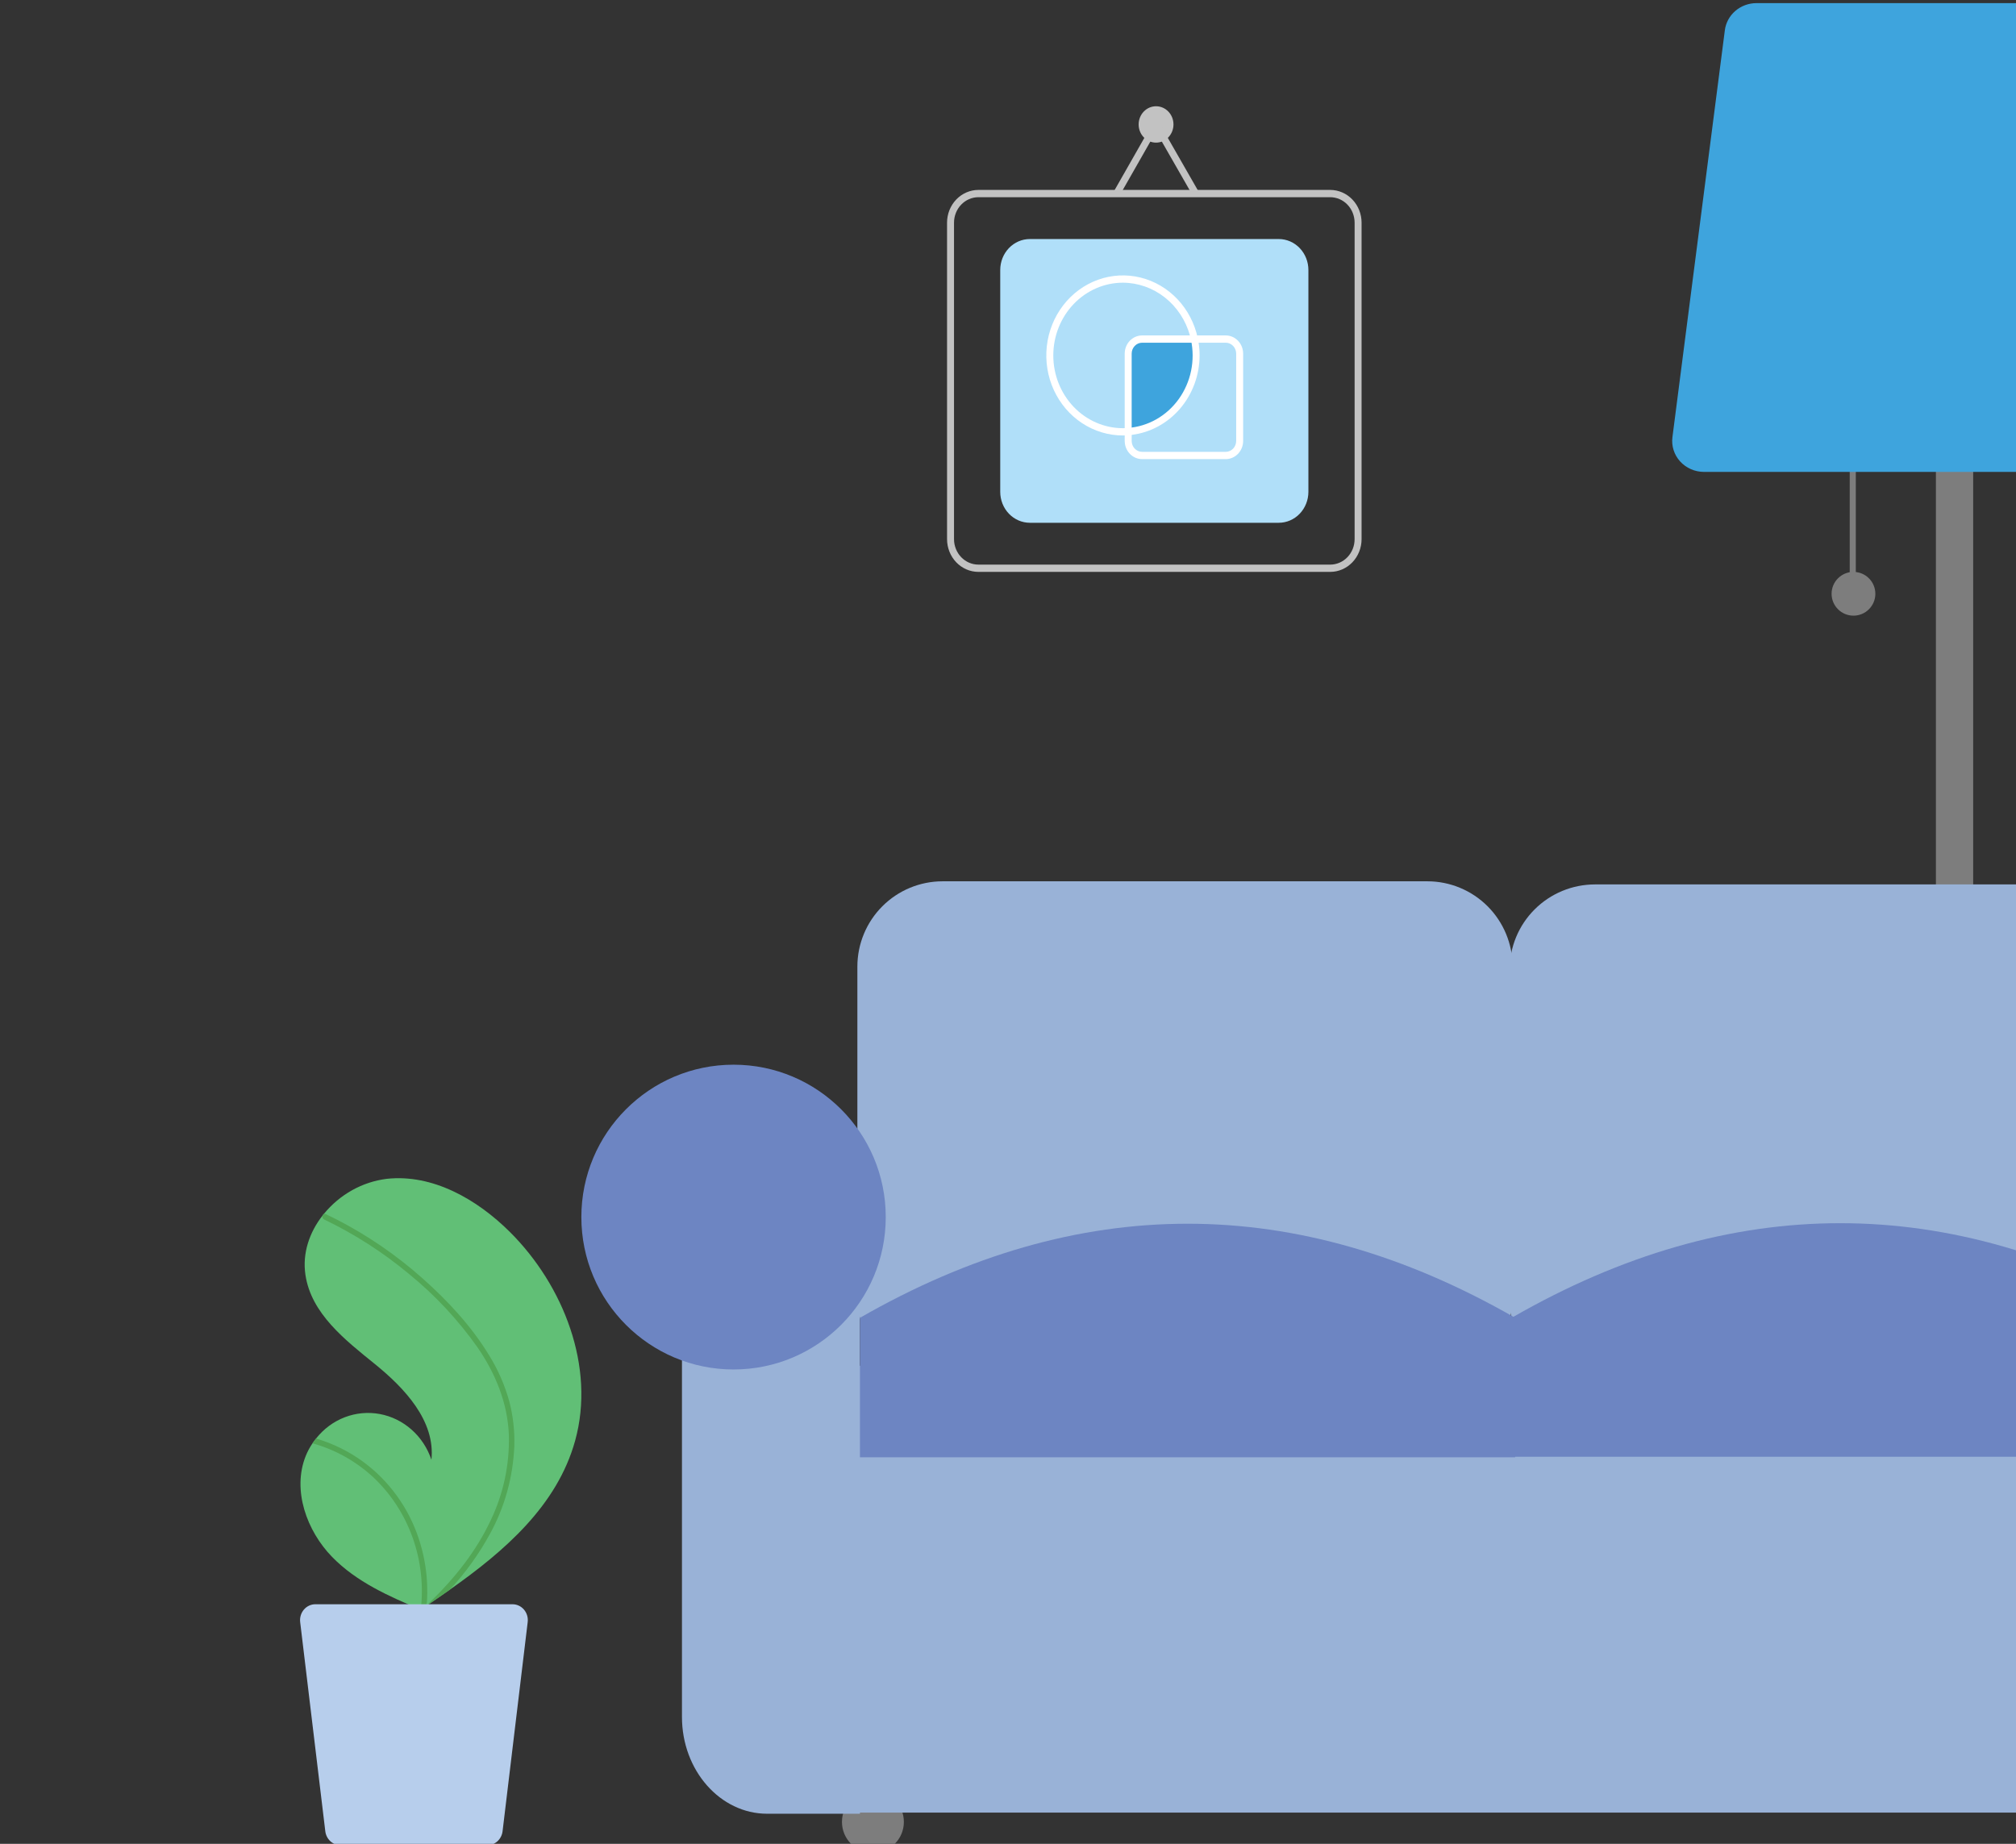 <svg width="645" height="590" viewBox="0 0 645 590" fill="none" xmlns="http://www.w3.org/2000/svg">
<rect x="0" y="0" width="645" height="590" fill="#333333" stroke="none"/>
<g clip-path="url(#clip0)">
<path d="M593.748 142.733H591.798V191.273H593.748V142.733Z" fill="#7D7D7D"/>
<path d="M631.296 111H619.373V567H631.296V111Z" fill="#7D7D7D"/>
<path d="M676.817 151H545.183C543.739 151 542.312 150.702 540.996 150.126C539.679 149.55 538.505 148.708 537.549 147.658C536.593 146.607 535.879 145.371 535.453 144.032C535.027 142.693 534.9 141.281 535.079 139.89L551.851 9.658C552.162 7.269 553.36 5.072 555.22 3.478C557.08 1.884 559.475 1.003 561.956 1H660.044C662.525 1.003 664.92 1.884 666.78 3.478C668.64 5.072 669.838 7.269 670.149 9.658L686.921 139.89C687.1 141.281 686.973 142.693 686.547 144.032C686.121 145.371 685.407 146.607 684.451 147.658C683.495 148.708 682.321 149.55 681.004 150.126C679.688 150.702 678.261 151 676.817 151V151Z" fill="#3EA4DD"/>
<path d="M593 197C596.866 197 600 193.866 600 190C600 186.134 596.866 183 593 183C589.134 183 586 186.134 586 190C586 193.866 589.134 197 593 197Z" fill="#7D7D7D"/>
<path d="M184.014 460.982C178.255 481.771 161.441 496.323 143.902 508.685C141.453 510.411 139.003 512.098 136.553 513.744C136.536 513.752 136.519 513.768 136.502 513.776C136.384 513.855 136.266 513.934 136.156 514.013C135.651 514.352 135.145 514.692 134.643 515.027L134.919 515.156C134.919 515.156 135.189 515.306 134.893 515.18C134.805 515.142 134.713 515.107 134.625 515.069C124.436 510.792 114.066 506.201 106.257 498.19C98.157 489.871 93.423 476.823 97.809 465.894C98.386 464.463 99.114 463.102 99.981 461.839C100.336 461.309 100.72 460.802 101.119 460.304C103.538 457.232 106.7 454.885 110.28 453.505C113.86 452.126 117.728 451.764 121.488 452.456C125.247 453.148 128.761 454.869 131.668 457.443C134.576 460.017 136.773 463.35 138.032 467.101C139.321 454.616 129.428 444.158 119.908 436.442C110.383 428.729 99.56 420.33 97.719 407.915C96.691 401.007 98.999 394.312 103.204 388.939C103.334 388.775 103.464 388.612 103.598 388.453C108.717 382.194 115.916 378.175 123.759 377.199C138.363 375.619 152.549 383.664 163.159 394.231C180.236 411.232 190.56 437.346 184.014 460.982Z" fill="#61BF76"/>
<path d="M156.563 433.791C159.366 438.329 161.518 443.268 162.951 448.453C164.163 453.087 164.702 457.883 164.551 462.682C164.16 472.559 161.496 482.193 156.782 490.775C153.231 497.286 148.903 503.303 143.902 508.685C141.454 510.411 139.004 512.098 136.553 513.744C136.537 513.752 136.52 513.768 136.503 513.776C136.385 513.855 136.267 513.934 136.157 514.013C135.651 514.352 135.145 514.692 134.644 515.027C134.644 515.027 135.19 515.306 134.894 515.18C134.806 515.142 134.713 515.107 134.625 515.069C135.539 507.277 134.644 499.372 132.017 492.014C129.389 484.657 125.105 478.062 119.524 472.783C113.929 467.583 107.233 463.834 99.981 461.839C100.337 461.309 100.72 460.802 101.119 460.304C103.92 461.122 106.646 462.195 109.265 463.512C118.628 468.191 126.294 475.882 131.129 485.448C135.468 494.133 137.335 503.927 136.512 513.679C136.93 513.284 137.349 512.881 137.756 512.481C145.499 504.969 152.376 496.347 157.03 486.396C161.067 477.969 163.052 468.638 162.808 459.225C162.429 448.961 158.499 439.454 152.809 431.178C146.573 422.348 139.206 414.447 130.912 407.695C122.555 400.729 113.409 394.853 103.68 390.199C103.46 390.092 103.289 389.902 103.2 389.668C103.112 389.433 103.113 389.172 103.205 388.939C103.27 388.729 103.411 388.555 103.599 388.453C103.696 388.41 103.8 388.39 103.905 388.395C104.01 388.399 104.113 388.429 104.206 388.48C105.407 389.056 106.6 389.639 107.783 390.248C117.64 395.317 126.852 401.641 135.21 409.074C143.283 416.237 150.884 424.42 156.563 433.791Z" fill="#52A756"/>
<path d="M100.882 513.332H163.986C164.678 513.332 165.363 513.486 165.994 513.782C166.625 514.078 167.188 514.51 167.646 515.05C168.104 515.59 168.447 516.226 168.651 516.914C168.855 517.602 168.916 518.328 168.83 519.043L160.79 585.98C160.64 587.208 160.066 588.337 159.175 589.156C158.283 589.975 157.135 590.428 155.946 590.43H108.922C107.733 590.428 106.585 589.975 105.693 589.156C104.802 588.337 104.227 587.208 104.078 585.98L96.038 519.043C95.952 518.328 96.013 517.602 96.217 516.914C96.421 516.226 96.764 515.59 97.222 515.05C97.68 514.51 98.243 514.078 98.874 513.782C99.505 513.486 100.19 513.332 100.882 513.332V513.332Z" fill="#B7CEEC"/>
<path d="M279.28 592.891C284.75 592.891 289.184 588.451 289.184 582.973C289.184 577.496 284.75 573.055 279.28 573.055C273.81 573.055 269.376 577.496 269.376 582.973C269.376 588.451 273.81 592.891 279.28 592.891Z" fill="#7D7D7D"/>
<path d="M456.703 442.338H301.544C294.323 442.33 287.4 439.454 282.295 434.341C277.189 429.228 274.317 422.295 274.308 415.064V309.274C274.317 302.043 277.189 295.11 282.295 289.997C287.4 284.884 294.323 282.008 301.544 282H456.703C463.924 282.008 470.847 284.884 475.953 289.997C481.059 295.11 483.931 302.043 483.939 309.274V415.064C483.931 422.295 481.058 429.228 475.953 434.341C470.847 439.454 463.924 442.33 456.703 442.338V442.338Z" fill="#99B2D7"/>
<path d="M665.716 443H510.284C503.05 442.992 496.115 440.122 491 435.019C485.885 429.917 483.008 422.999 483 415.783V310.217C483.008 303.001 485.885 296.083 491 290.981C496.115 285.878 503.05 283.008 510.284 283H665.716C672.95 283.008 679.885 285.878 685 290.981C690.115 296.083 692.992 303.001 693 310.217V415.784C692.992 422.999 690.115 429.917 685 435.019C679.885 440.122 672.95 442.992 665.716 443Z" fill="#99B2D7"/>
<path d="M653 437H250V580H653V437Z" fill="#99B2D7"/>
<path d="M275.134 580.362H245.423C230.405 580.362 218.187 566.47 218.187 549.394V400.188H275.134V580.362Z" fill="#99B2D7"/>
<path d="M484.764 466.306H275.134V421.676C345.011 381.536 414.888 381.536 484.764 421.676V466.306Z" fill="#6D85C2"/>
<path d="M693.569 466.133H483.938V421.503C553.815 381.363 623.692 381.363 693.569 421.503V466.133Z" fill="#6D85C2"/>
<path d="M234.694 438.206C261.586 438.206 283.387 416.374 283.387 389.443C283.387 362.512 261.586 340.681 234.694 340.681C207.801 340.681 186 362.512 186 389.443C186 416.374 207.801 438.206 234.694 438.206Z" fill="#6D85C2"/>
<path d="M425.595 182.994H313.03C310.371 182.991 307.822 181.886 305.941 179.922C304.061 177.958 303.003 175.295 303 172.518V71.249C303.003 68.471 304.061 65.808 305.941 63.844C307.822 61.88 310.371 60.776 313.03 60.772H425.595C428.254 60.776 430.804 61.88 432.684 63.844C434.565 65.808 435.622 68.471 435.625 71.249V172.518C435.622 175.295 434.565 177.958 432.684 179.922C430.804 181.886 428.254 182.991 425.595 182.994V182.994ZM313.03 63.1C310.962 63.103 308.979 63.962 307.517 65.49C306.054 67.017 305.231 69.088 305.229 71.249V172.518C305.231 174.678 306.054 176.749 307.517 178.277C308.979 179.804 310.962 180.664 313.03 180.666H425.595C427.663 180.664 429.646 179.804 431.109 178.277C432.571 176.749 433.394 174.678 433.396 172.518V71.249C433.394 69.088 432.571 67.017 431.109 65.49C429.646 63.962 427.663 63.103 425.595 63.1H313.03Z" fill="#C2C2C2"/>
<path d="M409.137 167.28H329.488C326.977 167.277 324.569 166.234 322.793 164.379C321.017 162.524 320.018 160.009 320.015 157.386V86.381C320.018 83.758 321.017 81.243 322.793 79.388C324.569 77.533 326.977 76.49 329.488 76.487H409.137C411.649 76.49 414.056 77.533 415.832 79.388C417.608 81.243 418.607 83.758 418.61 86.381V157.386C418.607 160.009 417.608 162.524 415.832 164.379C414.056 166.234 411.649 167.277 409.137 167.28V167.28Z" fill="#B0DFF9"/>
<path d="M369.87 45.64C372.947 45.64 375.442 43.034 375.442 39.82C375.442 36.606 372.947 34 369.87 34C366.792 34 364.297 36.606 364.297 39.82C364.297 43.034 366.792 45.64 369.87 45.64Z" fill="#C2C2C2"/>
<path d="M381.586 62.535L369.873 42.091L358.226 62.531L356.31 61.342L369.867 37.549L383.498 61.338L381.586 62.535Z" fill="#C2C2C2"/>
<path d="M382.687 113.735C382.684 111.973 382.499 110.217 382.134 108.497H365.412C364.23 108.497 363.096 108.988 362.26 109.861C361.424 110.734 360.954 111.918 360.954 113.153V138.091C366.854 137.654 372.376 134.898 376.409 130.379C380.441 125.86 382.684 119.913 382.687 113.735V113.735Z" fill="#3EA4DD"/>
<path d="M359.282 139.344C354.658 139.345 350.127 137.981 346.213 135.408C342.299 132.835 339.162 129.159 337.163 124.803C335.164 120.448 334.385 115.591 334.917 110.793C335.448 105.995 337.268 101.451 340.166 97.687C343.064 93.923 346.922 91.092 351.295 89.52C355.668 87.949 360.377 87.701 364.879 88.805C369.381 89.909 373.493 92.321 376.738 95.761C379.984 99.202 382.232 103.531 383.223 108.249L383.519 109.661H365.412C364.525 109.662 363.676 110.03 363.049 110.685C362.422 111.34 362.069 112.227 362.068 113.153V139.176L360.839 139.267C360.323 139.306 359.807 139.344 359.282 139.344ZM359.282 90.455C353.37 90.455 347.701 92.908 343.521 97.273C339.341 101.639 336.992 107.561 336.992 113.735C336.992 119.909 339.341 125.831 343.521 130.197C347.701 134.563 353.37 137.015 359.282 137.015C359.469 137.015 359.655 137.01 359.839 137.001V113.153C359.841 111.61 360.429 110.131 361.473 109.04C362.518 107.949 363.934 107.335 365.412 107.333H380.705C379.355 102.483 376.539 98.219 372.678 95.177C368.817 92.135 364.118 90.478 359.282 90.455Z" fill="white"/>
<path d="M392.16 146.91H365.412C363.935 146.908 362.518 146.294 361.473 145.203C360.429 144.112 359.841 142.633 359.839 141.09V137.007L360.875 136.93C364.066 136.7 367.172 135.754 369.98 134.155C372.788 132.557 375.233 130.344 377.148 127.669C379.063 124.993 380.403 121.918 381.075 118.652C381.748 115.386 381.738 112.007 381.046 108.746L380.75 107.333H392.16C393.637 107.335 395.054 107.949 396.098 109.04C397.143 110.131 397.731 111.61 397.732 113.153V141.09C397.731 142.633 397.143 144.112 396.098 145.203C395.054 146.294 393.637 146.908 392.16 146.91V146.91ZM362.068 139.153V141.09C362.069 142.015 362.422 142.903 363.049 143.558C363.676 144.212 364.526 144.581 365.412 144.582H392.16C393.046 144.581 393.896 144.212 394.523 143.558C395.15 142.903 395.502 142.015 395.503 141.09V113.153C395.502 112.227 395.15 111.34 394.523 110.685C393.896 110.03 393.046 109.662 392.16 109.661H383.481C383.692 111.008 383.8 112.37 383.801 113.735C383.781 120.014 381.558 126.068 377.553 130.752C373.549 135.435 368.04 138.424 362.068 139.153Z" fill="white"/>
</g>
<defs>
<clipPath id="clip0">
<rect width="645" height="590" fill="white"/>
</clipPath>
</defs>
</svg>
